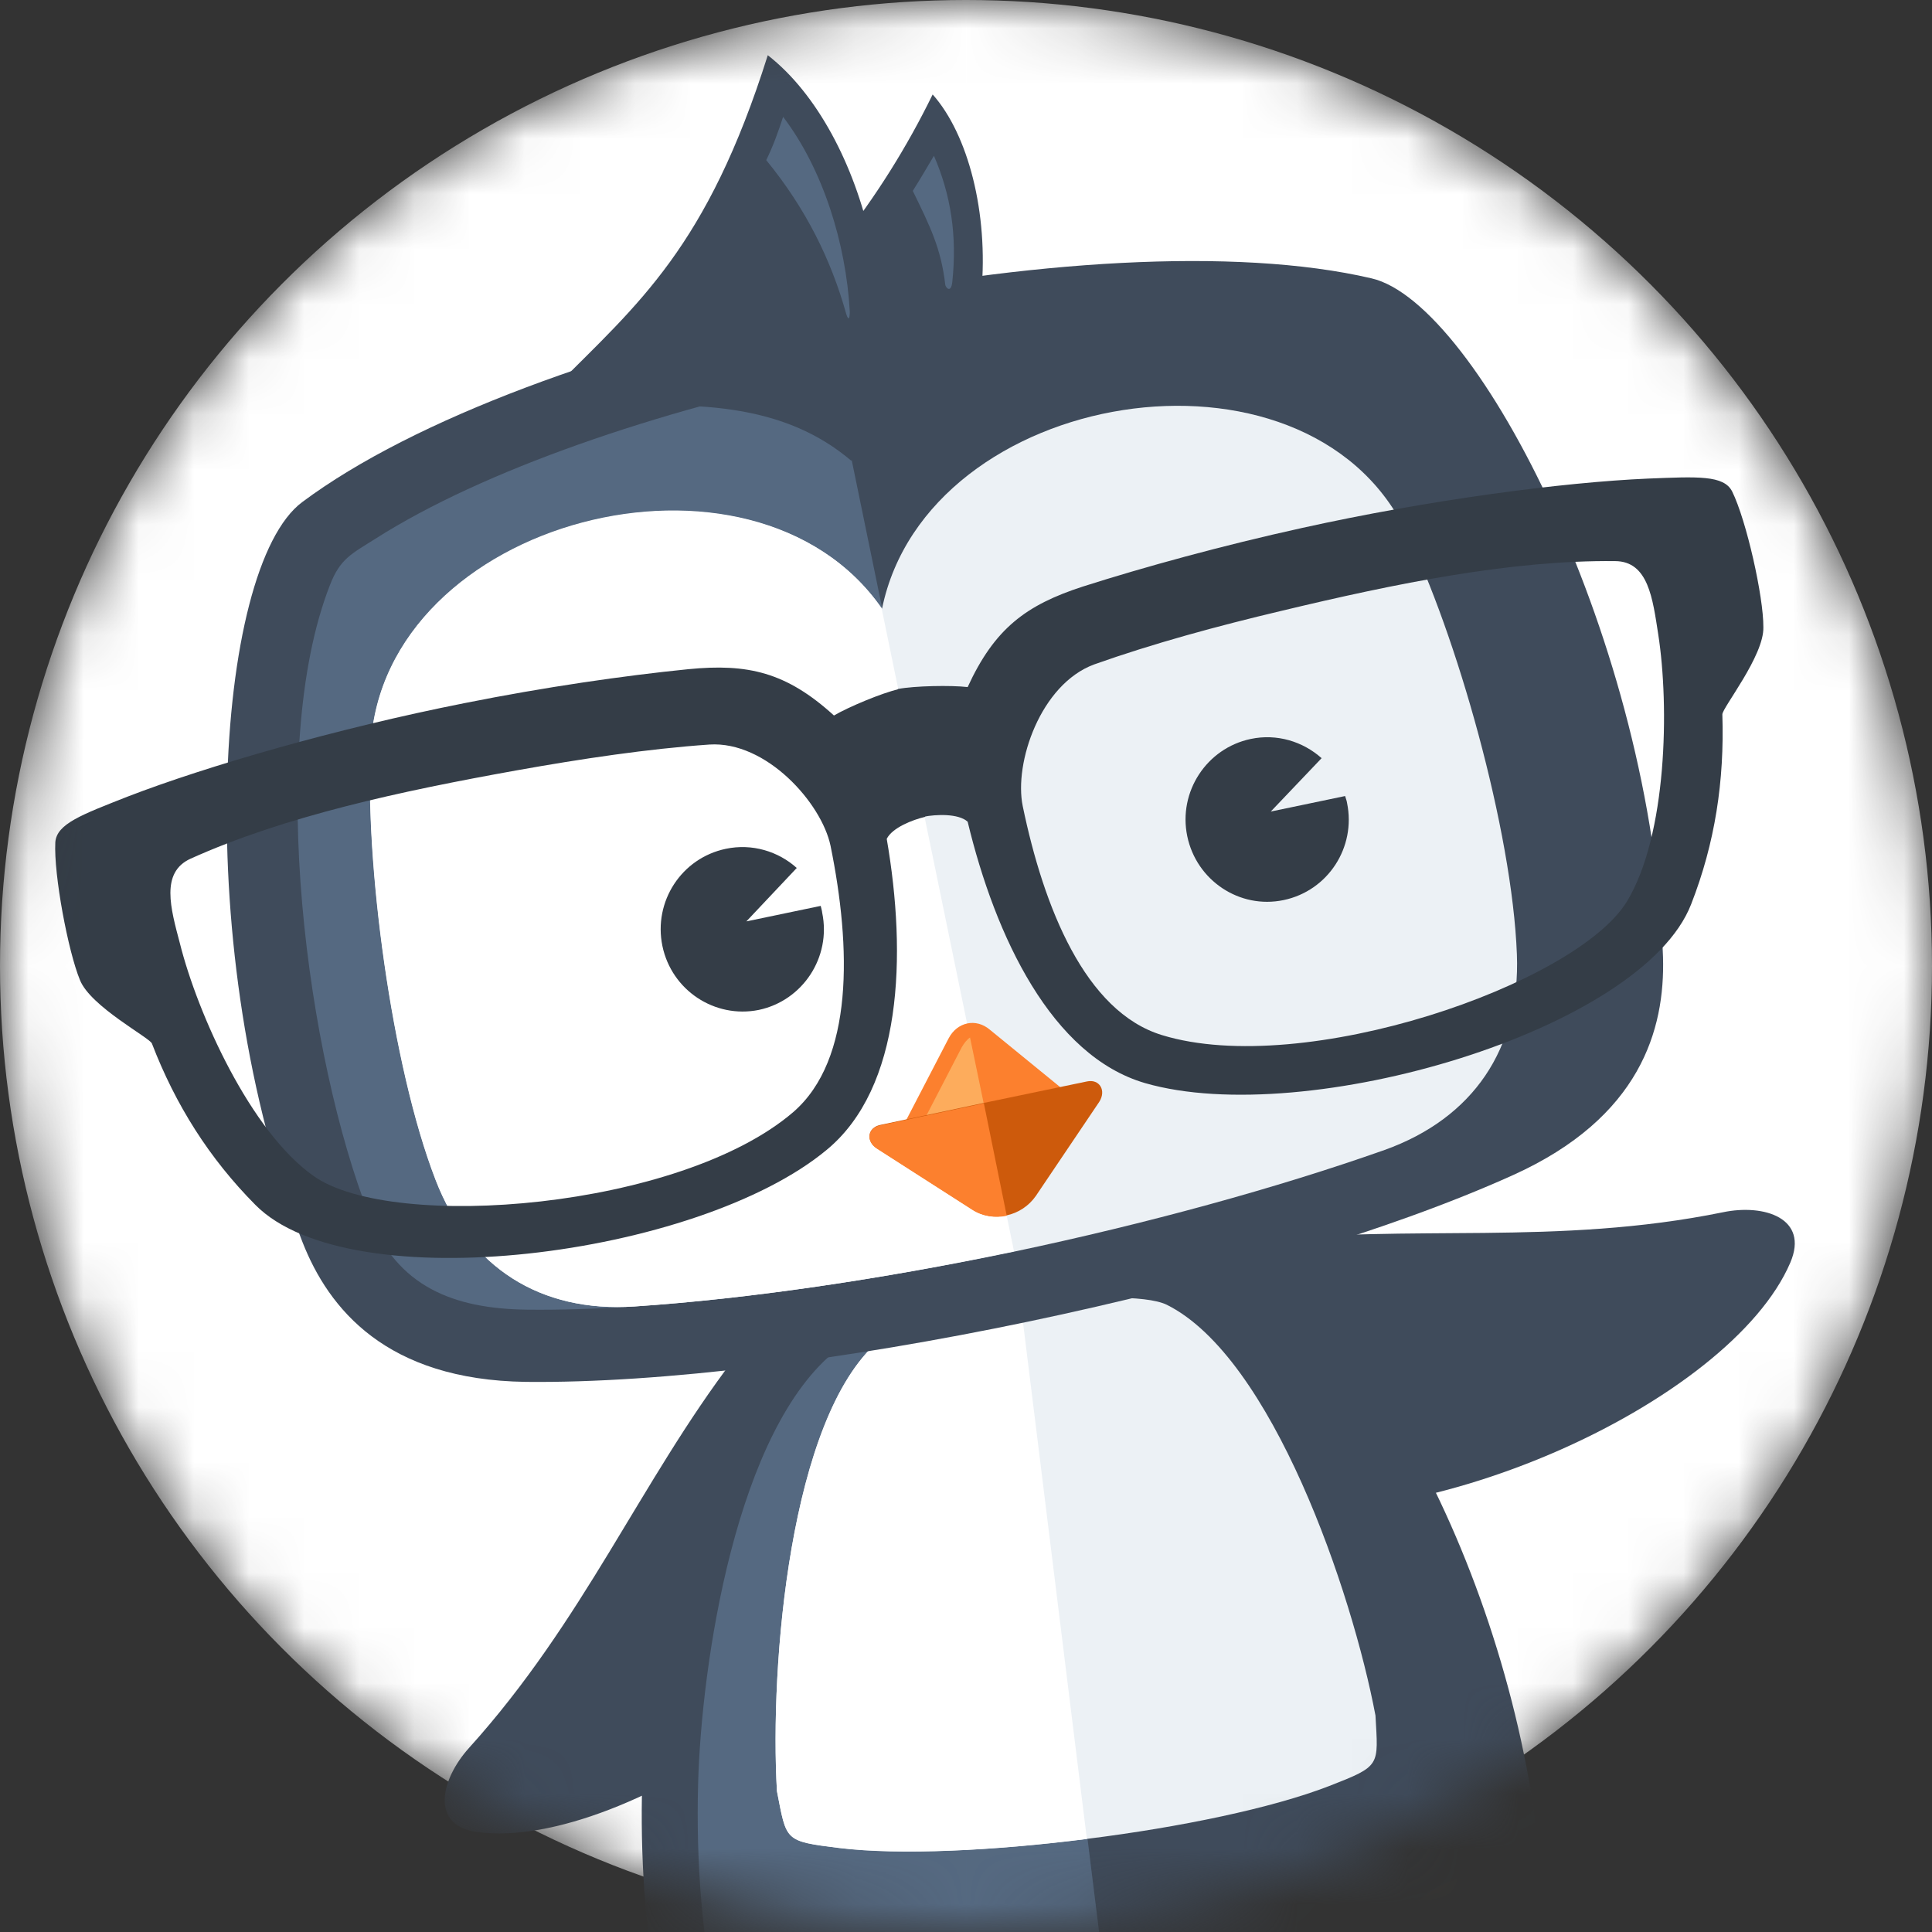 <svg version="1.1" width="35" height="35" viewBox="0 0 35 35" fill="none" xmlns="http://www.w3.org/2000/svg">
<rect x="0" y="0" width="35" height="35" fill="#333333" stroke="none"/>
<mask id="mask0_420_4710" style="mask-type:alpha" maskUnits="userSpaceOnUse" x="0" y="0" width="35" height="35">
<circle cx="17.5" cy="17.5" r="17.5" fill="#C4C4C4"/>
</mask>
<g mask="url(#mask0_420_4710)">
<circle cx="17.5" cy="17.5" r="17.5" fill="white"/>
<path fill-rule="evenodd" clip-rule="evenodd" d="M17.728 26.424C16.524 29.967 11.362 33.545 8.649 33.19C7.783 33.073 7.984 32.234 8.498 31.664C10.573 29.366 11.598 26.85 13.289 24.626C14.613 22.898 18.645 23.732 17.728 26.424Z" fill="#3F4B5B"/>
<path fill-rule="evenodd" clip-rule="evenodd" d="M22.02 27.251C25.649 28.028 31.349 25.402 32.433 22.874C32.777 22.07 31.961 21.805 31.214 21.961C28.192 22.577 25.518 22.167 22.762 22.491C20.619 22.749 19.26 26.662 22.02 27.251Z" fill="#3F4B5B"/>
<path fill-rule="evenodd" clip-rule="evenodd" d="M14.562 23.642C12.074 25.558 10.948 32.128 12.047 36.803C12.314 37.911 12.601 38.227 14.292 38.391C17.236 38.671 23.378 37.899 26.164 36.892C27.762 36.315 27.967 35.936 27.956 34.801C27.878 29.998 25.185 23.912 22.302 22.663C20.99 22.105 15.692 22.764 14.562 23.642Z" fill="#3F4B5B"/>
<path fill-rule="evenodd" clip-rule="evenodd" d="M15.174 24.444C13.328 25.876 12.705 30.164 12.647 32.314C12.609 33.722 12.713 35.197 13.034 36.567C13.185 37.222 13.162 37.265 14.396 37.378C17.206 37.648 23.181 36.891 25.839 35.935C27.004 35.517 26.969 35.482 26.958 34.811C26.915 31.932 25.847 28.455 24.322 26.032C23.773 25.158 22.89 24.007 21.915 23.582C20.944 23.176 16.006 23.801 15.174 24.444Z" fill="#3F4B5B"/>
<path fill-rule="evenodd" clip-rule="evenodd" d="M15.174 24.444C13.328 25.876 12.705 30.164 12.647 32.314C12.609 33.722 12.713 35.197 13.034 36.567C13.185 37.222 13.162 37.265 14.396 37.378C15.801 37.511 17.995 37.39 20.174 37.117L18.498 23.617C17.032 23.808 15.588 24.128 15.174 24.444Z" fill="#556981"/>
<path fill-rule="evenodd" clip-rule="evenodd" d="M14.075 32.447C14.253 33.352 14.199 33.352 15.205 33.477C16.296 33.61 18.007 33.528 19.69 33.313C21.381 33.102 23.049 32.755 24.075 32.357C25.023 31.987 24.968 31.998 24.918 31.078C24.496 28.842 23.049 24.589 21.137 23.637C20.762 23.454 19.617 23.481 18.487 23.622C17.357 23.766 16.234 24.023 15.913 24.297C14.303 25.686 13.944 30.176 14.075 32.447Z" fill="#ECF1F5"/>
<path fill-rule="evenodd" clip-rule="evenodd" d="M14.075 32.449C14.253 33.354 14.199 33.354 15.205 33.479C16.296 33.611 18.007 33.529 19.69 33.315L18.491 23.619C17.36 23.764 16.238 24.021 15.917 24.294C14.303 25.687 13.944 30.178 14.075 32.449Z" fill="white"/>
<path fill-rule="evenodd" clip-rule="evenodd" d="M25.975 37.633L30.111 35.928C30.305 35.846 30.444 35.694 30.506 35.479C30.56 35.273 30.522 35.07 30.39 34.898C29.516 33.739 28.018 33.525 26.671 33.938C25.816 34.196 25.301 34.652 25.108 35.343C24.794 36.404 25.147 37.969 25.975 37.633Z" fill="#FC802E"/>
<path fill-rule="evenodd" clip-rule="evenodd" d="M26.114 34.811C26.663 35.014 27.511 35.661 27.77 36.294L29.856 35.439C29.906 35.416 29.91 35.361 29.879 35.314C28.985 34.21 27.368 34.171 26.114 34.811Z" fill="#FDAC5C"/>
<path fill-rule="evenodd" clip-rule="evenodd" d="M27.631 35.667C29.035 35.089 30.305 34.961 30.475 35.386C30.645 35.811 29.655 36.615 28.25 37.192C26.853 37.77 25.576 37.891 25.406 37.473C25.235 37.052 26.234 36.24 27.631 35.667Z" fill="#CD5A0C"/>
<path fill-rule="evenodd" clip-rule="evenodd" d="M5.476 9.095C3.874 10.285 3.441 17.293 5.48 22.502C5.956 23.715 7.001 24.998 9.524 25.034C14.446 25.088 22.921 23.317 27.41 21.288C29.716 20.246 30.165 18.651 30.127 17.34C29.945 11.737 26.783 5.486 24.844 5.042C19.918 3.891 9.539 6.064 5.476 9.095Z" fill="#3F4B5B"/>
<path fill-rule="evenodd" clip-rule="evenodd" d="M24.98 6.631C27.244 8.914 28.733 14.333 28.834 17.388C28.877 18.781 28.103 19.557 26.887 20.104C22.526 22.07 14.33 23.787 9.543 23.732C8.212 23.716 7.191 23.319 6.684 22.027C5.565 19.187 4.799 13.607 5.968 10.611C6.161 10.123 6.366 10.041 6.788 9.772C10.693 7.291 19.33 5.48 23.889 6.194C24.395 6.261 24.616 6.257 24.98 6.631Z" fill="#3F4B5B"/>
<path fill-rule="evenodd" clip-rule="evenodd" d="M5.975 10.605C4.807 13.601 5.569 19.181 6.691 22.021C7.194 23.312 8.22 23.71 9.551 23.726C11.943 23.753 15.189 23.34 18.378 22.669L15.108 6.773C11.892 7.445 8.754 8.517 6.804 9.758C6.374 10.031 6.161 10.117 5.975 10.605Z" fill="#556981"/>
<path fill-rule="evenodd" clip-rule="evenodd" d="M18.374 22.674C15.983 23.173 13.56 23.528 11.494 23.668C9.791 23.782 8.507 22.962 7.895 21.378C7.09 19.299 6.61 15.596 6.719 13.524C6.928 9.4 13.649 7.676 15.979 11.027C16.799 7.024 23.641 5.908 25.46 9.607C26.381 11.468 27.395 15.046 27.48 17.289C27.546 18.994 26.687 20.258 25.085 20.832C23.123 21.526 20.762 22.17 18.374 22.674Z" fill="#ECF1F5"/>
<path fill-rule="evenodd" clip-rule="evenodd" d="M15.971 11.019L18.37 22.669C15.979 23.173 13.557 23.532 11.49 23.668C9.787 23.781 8.503 22.962 7.891 21.378C7.086 19.298 6.607 15.596 6.715 13.524C6.928 9.392 13.642 7.667 15.971 11.019Z" fill="white"/>
<path fill-rule="evenodd" clip-rule="evenodd" d="M22.657 13.387C21.86 13.555 21.342 14.343 21.508 15.147C21.674 15.951 22.456 16.473 23.253 16.306C24.058 16.138 24.569 15.35 24.403 14.546C24.399 14.507 24.38 14.468 24.368 14.421L23.021 14.702L23.942 13.735C23.605 13.434 23.133 13.286 22.657 13.387ZM13.149 15.377C12.345 15.545 11.834 16.333 12 17.137C12.167 17.941 12.948 18.456 13.745 18.296C14.543 18.128 15.061 17.34 14.895 16.536C14.891 16.497 14.879 16.458 14.868 16.411L13.521 16.692L14.434 15.724C14.101 15.424 13.626 15.276 13.149 15.377Z" fill="#343D47"/>
<path d="M1.002 15.26C1.026 14.924 1.478 14.76 2.31 14.432C3.754 13.875 6.103 13.196 8.409 12.739C9.868 12.447 11.304 12.24 12.469 12.123C13.548 12.017 14.245 12.177 15.108 12.962C15.367 12.809 15.982 12.552 16.276 12.486L16.671 12.989L16.961 14.374L16.756 14.799C16.536 14.85 16.164 14.994 16.064 15.197C16.431 17.32 16.342 19.704 14.976 20.831C12.643 22.77 6.343 23.57 4.625 21.826C3.793 20.987 3.181 20.02 2.752 18.904C2.713 18.799 1.637 18.233 1.448 17.753C1.235 17.238 0.972 15.849 1.002 15.26ZM5.685 21.307C7.117 22.318 12.322 21.904 14.369 20.148C15.471 19.196 15.421 17.164 15.046 15.322C14.883 14.546 13.881 13.422 12.852 13.488C11.733 13.566 10.534 13.746 9.353 13.957C7.248 14.335 5.166 14.784 3.452 15.556C2.903 15.806 3.092 16.457 3.259 17.09C3.58 18.369 4.539 20.503 5.685 21.307Z" fill="#343D47"/>
<path d="M31.38 8.904C31.229 8.604 30.749 8.635 29.855 8.67C28.307 8.737 25.885 9.056 23.59 9.564C22.139 9.884 20.734 10.27 19.62 10.625C18.586 10.96 18.018 11.386 17.53 12.447C17.232 12.412 16.566 12.424 16.265 12.482L16.102 13.102L16.384 14.488L16.733 14.796C16.953 14.753 17.36 14.733 17.53 14.886C18.033 16.977 19.055 19.131 20.746 19.622C23.656 20.461 29.751 18.666 30.637 16.38C31.07 15.272 31.241 14.144 31.202 12.943C31.198 12.825 31.96 11.881 31.945 11.362C31.949 10.812 31.639 9.431 31.38 8.904ZM29.472 16.333C28.551 17.835 23.621 19.54 21.051 18.752C19.658 18.327 18.908 16.438 18.528 14.605C18.366 13.82 18.85 12.396 19.821 12.037C20.885 11.659 22.046 11.343 23.215 11.066C25.3 10.566 27.378 10.145 29.259 10.165C29.863 10.168 29.94 10.847 30.041 11.495C30.242 12.79 30.203 15.131 29.472 16.333Z" fill="#343D47"/>
<path fill-rule="evenodd" clip-rule="evenodd" d="M16.288 20.539L17.185 18.811C17.34 18.514 17.681 18.44 17.932 18.654L19.434 19.88L16.288 20.539Z" fill="#FC802E"/>
<path fill-rule="evenodd" clip-rule="evenodd" d="M17.573 18.795L17.867 20.211L16.652 20.461L17.422 18.974C17.465 18.9 17.511 18.838 17.573 18.795Z" fill="#FDAC5C"/>
<path fill-rule="evenodd" clip-rule="evenodd" d="M15.889 20.804L17.619 21.912C17.809 22.037 18.029 22.064 18.238 22.017C18.443 21.974 18.637 21.85 18.765 21.666L19.914 19.961C20.046 19.754 19.918 19.544 19.693 19.591L17.82 19.981L15.947 20.379C15.711 20.429 15.684 20.679 15.889 20.804Z" fill="#CD5A0C"/>
<path fill-rule="evenodd" clip-rule="evenodd" d="M18.238 22.025C18.029 22.068 17.805 22.037 17.619 21.92L15.889 20.811C15.684 20.683 15.711 20.433 15.951 20.386L17.824 19.988L18.238 22.025Z" fill="#FC802E"/>
<path fill-rule="evenodd" clip-rule="evenodd" d="M17.778 5.3C17.91 3.857 17.538 2.433 16.896 1.711C15.975 3.599 14.605 5.382 12.941 6.619C14.35 6.334 15.704 6.05 17.229 5.827C17.639 5.765 17.767 5.457 17.778 5.3Z" fill="#3F4B5B"/>
<path fill-rule="evenodd" clip-rule="evenodd" d="M16.536 3.458C16.668 3.248 16.795 3.033 16.919 2.822C17.225 3.528 17.341 4.266 17.252 5.105C17.229 5.327 17.128 5.206 17.124 5.155C17.047 4.496 16.85 4.102 16.536 3.458Z" fill="#556981"/>
<path fill-rule="evenodd" clip-rule="evenodd" d="M15.422 8.347C16.61 6.142 15.693 2.389 13.909 1C12.81 4.488 11.564 5.499 10.054 7.016C9.923 7.149 10.031 7.492 10.259 7.465C12.663 7.188 14.249 7.352 15.422 8.347Z" fill="#3F4B5B"/>
<path fill-rule="evenodd" clip-rule="evenodd" d="M13.881 2.901C14.013 2.632 14.102 2.375 14.187 2.117C14.915 3.073 15.325 4.419 15.394 5.633C15.398 5.726 15.379 5.851 15.329 5.683C15.058 4.712 14.601 3.779 13.881 2.901Z" fill="#556981"/>
</g>
</svg>
